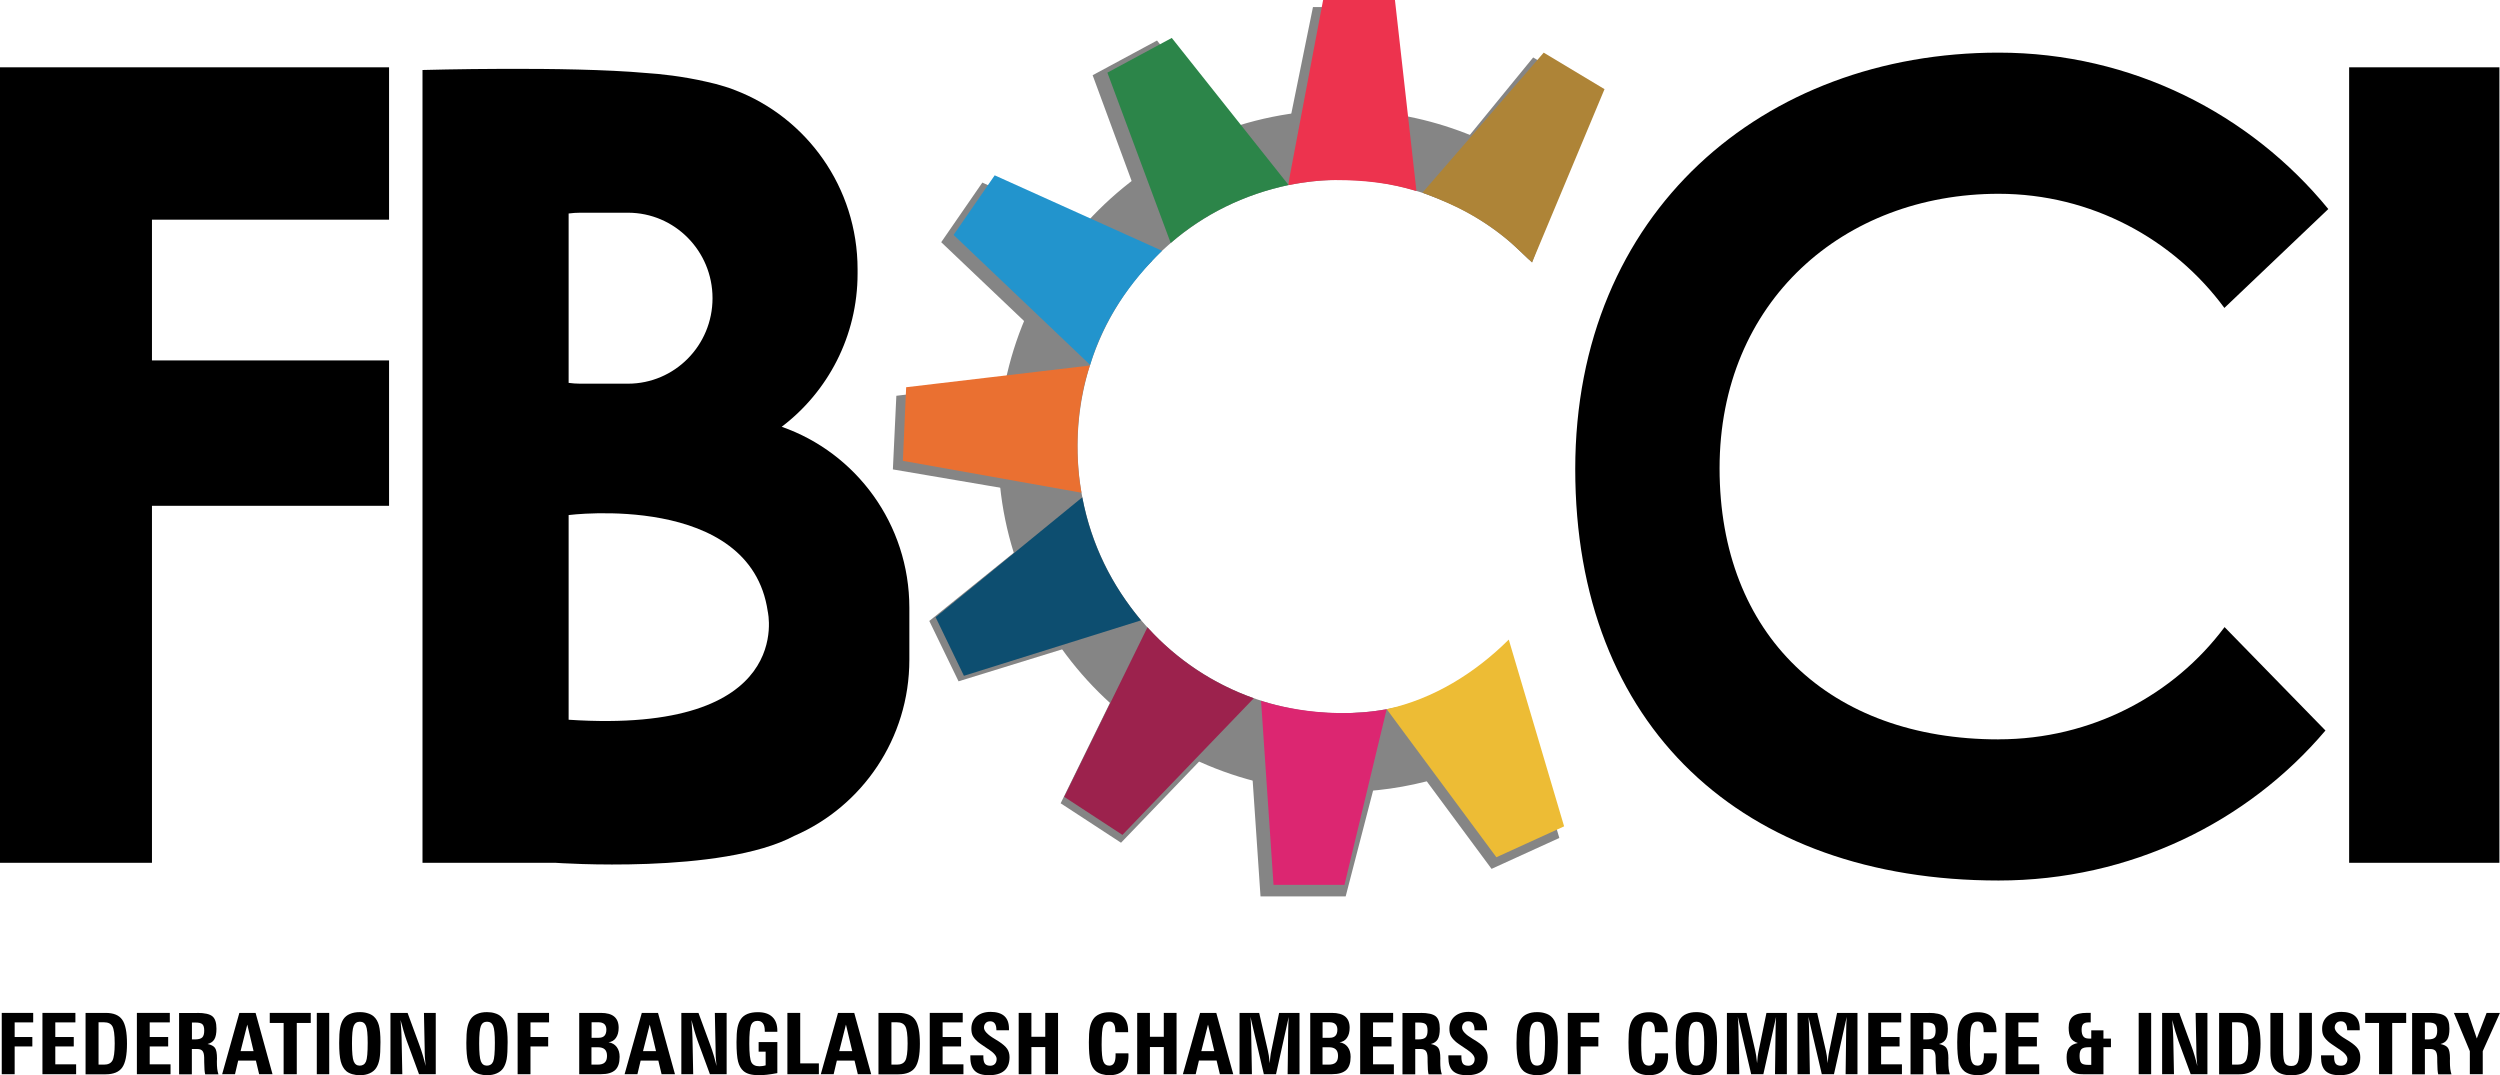 <svg width="93" height="40" viewBox="0 0 93 40" fill="none" xmlns="http://www.w3.org/2000/svg">
<g clip-path="url(#clip0_565_4015)">
<path d="M14.473 8.172V2.504H5.653H3.596H0V32.096H5.653V18.816H14.473V13.408H5.653V8.172H14.473Z" fill="black"/>
<path d="M74.348 27.505C68.067 27.505 63.968 23.629 63.968 17.419C63.968 11.209 68.589 7.209 74.348 7.209C77.802 7.209 80.861 8.896 82.747 11.455L86.613 7.776C83.727 4.245 79.304 1.958 74.348 1.958C65.611 1.958 58.599 7.879 58.599 17.451C58.599 27.023 64.815 32.755 74.348 32.755C79.246 32.755 83.619 30.583 86.507 27.175L82.754 23.328C80.868 25.857 77.806 27.503 74.346 27.503L74.348 27.505Z" fill="black"/>
<path d="M92.978 2.504H87.388V32.096H92.978V2.504Z" fill="black"/>
<path d="M42.669 23.337L39.456 29.882L41.702 31.35L46.774 26.076C45.203 25.516 43.768 24.591 42.671 23.337H42.669Z" fill="#858585"/>
<path d="M51.545 26.747L51.498 26.934L55.486 32.322L58.007 31.172L55.948 24.225C54.702 25.463 53.136 26.349 51.395 26.724L51.548 26.745L51.545 26.747Z" fill="#858585"/>
<path d="M49.685 26.526C48.669 26.526 47.686 26.364 46.398 26.069L46.891 33.346H50.059L51.825 26.531L51.649 26.394C51.007 26.531 50.365 26.528 49.685 26.528V26.526Z" fill="#858585"/>
<path d="M40.053 14.505L40.33 13.872L33.344 14.723L33.215 17.462L40.197 18.652L40.177 18.457C40.091 17.924 39.557 17.43 39.557 16.872C39.557 16.035 39.871 15.281 40.055 14.505H40.053Z" fill="#858585"/>
<path d="M34.569 23.098L35.658 25.345L42.545 23.219C41.434 21.871 40.506 20.389 40.188 18.561L34.572 23.098H34.569Z" fill="#858585"/>
<path d="M42.858 9.706L42.84 9.681L36.543 6.792L35.013 9.01L40.29 14.029C40.779 12.358 41.673 10.869 42.858 9.706Z" fill="#858585"/>
<path d="M47.382 6.979L43.041 1.507L40.646 2.798L43.034 9.274C44.262 8.172 45.636 7.327 47.287 7.004L47.384 6.979H47.382Z" fill="#858585"/>
<path d="M49.887 26.531C44.474 26.531 40.085 22.09 40.085 16.61C40.085 11.131 44.474 6.69 49.887 6.69C52.622 6.69 55.094 7.824 56.871 9.652L57.978 6.972C55.777 5.174 52.96 4.093 49.887 4.093C42.845 4.093 37.136 9.772 37.136 16.779C37.136 23.785 42.845 29.465 49.887 29.465C52.37 29.465 54.686 28.759 56.644 27.539L56.009 24.357C54.33 25.716 52.203 26.533 49.887 26.533V26.531Z" fill="#858585"/>
<path d="M55.664 31.89L58.185 30.74L56.126 23.793C54.88 25.031 53.328 26.003 51.586 26.381L55.666 31.89H55.664Z" fill="#EDBC35"/>
<path d="M42.685 23.337L39.589 29.643L41.754 31.058L46.641 25.975C45.129 25.436 43.802 24.566 42.685 23.337Z" fill="#9C224D"/>
<path d="M40.544 13.597L33.709 14.405L33.587 17.143L40.231 18.329C40.231 18.329 39.733 16.003 40.544 13.594V13.597Z" fill="#EA7031"/>
<path d="M43.228 9.328L43.212 9.322L37.003 6.522L35.473 8.739L40.553 13.574C41.042 11.903 42.042 10.494 43.228 9.328Z" fill="#2294CD"/>
<path d="M56.993 9.761L59.296 3.496L57.034 2.137L52.92 7.168C54.193 7.648 55.315 8.111 56.265 9.08L56.993 9.763V9.761Z" fill="#858585"/>
<path d="M34.804 22.959L35.858 25.14L42.444 23.078C41.364 21.769 40.601 20.294 40.26 18.5L34.801 22.962L34.804 22.959Z" fill="#0D4E70"/>
<path d="M51.584 26.383L50.014 32.916H47.375L46.911 26.069C46.911 26.069 49.112 26.84 51.584 26.383Z" fill="#DC2671"/>
<path d="M49.283 6.686C50.365 6.686 51.539 6.64 52.505 6.993L51.514 0.264H48.842L47.556 6.59V6.856C48.117 6.747 48.691 6.688 49.281 6.688L49.283 6.686Z" fill="#858585"/>
<path d="M49.678 6.699C50.759 6.699 51.692 6.804 52.692 7.109L51.892 0H49.22L47.979 6.551L47.932 6.834V6.884C48.493 6.774 49.085 6.699 49.675 6.699H49.678Z" fill="#ED334E"/>
<path d="M47.936 6.884L43.59 1.411L41.195 2.702L43.55 9.039C44.796 7.951 46.298 7.234 47.936 6.881V6.884Z" fill="#2C8549"/>
<path d="M56.993 9.761L59.688 3.317L57.426 1.958L52.917 7.166C54.191 7.646 55.218 8.163 56.263 9.078L56.991 9.761H56.993Z" fill="#AE8437"/>
<path d="M29.081 15.875C30.794 14.575 31.902 12.506 31.902 10.175V10.018C31.902 6.966 30 4.361 27.328 3.348C27.236 3.31 27.13 3.271 27 3.232C26.982 3.228 26.966 3.223 26.948 3.216C26.731 3.148 26.513 3.091 26.29 3.043C25.38 2.834 24.548 2.748 24.037 2.716C21.113 2.452 15.717 2.604 15.717 2.604C15.717 2.604 15.717 2.636 15.717 2.693V32.096H20.66C20.66 32.096 26.851 32.54 29.559 31.088C29.559 31.088 29.563 31.088 29.566 31.086C32.073 29.993 33.828 27.476 33.828 24.541V22.611C33.828 19.492 31.843 16.843 29.081 15.877V15.875ZM21.153 7.942C21.293 7.924 21.437 7.913 21.581 7.913H23.359C25.098 7.913 26.506 9.335 26.506 11.093C26.506 12.85 25.098 14.273 23.359 14.273H21.581C21.435 14.273 21.293 14.261 21.153 14.243V7.944V7.942ZM21.153 26.774V19.16C21.153 19.16 27.919 18.295 28.561 22.75C28.561 22.75 29.631 27.337 21.153 26.774Z" fill="black"/>
<path d="M0.065 39.961V37.68H1.235V38.033H0.545V38.577H1.203V38.928H0.545V39.961H0.065Z" fill="black"/>
<path d="M1.579 39.961V37.68H2.805V38.033H2.057V38.577H2.744V38.928H2.057V39.593H2.832V39.961H1.579Z" fill="black"/>
<path d="M3.183 37.68H3.931C4.224 37.68 4.429 37.765 4.546 37.933C4.666 38.102 4.724 38.398 4.724 38.823C4.724 39.249 4.666 39.542 4.546 39.711C4.427 39.879 4.222 39.964 3.931 39.964H3.183V37.683V37.68ZM3.666 38.026V39.604H3.871C4.022 39.604 4.125 39.554 4.181 39.454C4.238 39.353 4.267 39.14 4.267 38.816C4.267 38.493 4.238 38.279 4.181 38.179C4.125 38.079 4.022 38.029 3.871 38.029H3.666V38.026Z" fill="black"/>
<path d="M5.092 39.961V37.68H6.317V38.033H5.569V38.577H6.256V38.928H5.569V39.593H6.344V39.961H5.092Z" fill="black"/>
<path d="M7.338 37.68C7.615 37.68 7.804 37.724 7.903 37.808C8.003 37.892 8.052 38.045 8.052 38.268C8.052 38.443 8.027 38.573 7.975 38.661C7.924 38.748 7.84 38.807 7.721 38.837C7.856 38.864 7.948 38.912 7.998 38.983C8.048 39.053 8.072 39.183 8.072 39.379C8.072 39.39 8.072 39.41 8.07 39.435C8.07 39.461 8.068 39.481 8.068 39.492C8.068 39.597 8.072 39.686 8.081 39.761C8.09 39.836 8.106 39.904 8.126 39.964H7.633C7.611 39.889 7.599 39.738 7.597 39.513C7.597 39.435 7.597 39.376 7.595 39.333C7.592 39.219 7.57 39.14 7.532 39.094C7.493 39.048 7.428 39.023 7.336 39.023H7.137V39.964H6.662V37.683H7.336L7.338 37.68ZM7.14 38.666H7.257C7.383 38.666 7.473 38.641 7.523 38.593C7.572 38.545 7.597 38.461 7.597 38.341C7.597 38.22 7.574 38.145 7.529 38.102C7.484 38.058 7.396 38.038 7.266 38.038H7.14V38.668V38.666Z" fill="black"/>
<path d="M9.64 39.961L9.519 39.454H8.861L8.742 39.961H8.264L8.904 37.68H9.508L10.138 39.961H9.64ZM8.949 39.103H9.433L9.199 38.115L8.949 39.103Z" fill="black"/>
<path d="M10.551 39.961V38.054H10.035V37.68H11.56V38.054H11.04V39.961H10.553H10.551Z" fill="black"/>
<path d="M11.785 39.961V37.68H12.247V39.961H11.785Z" fill="black"/>
<path d="M13.389 39.998C13.286 39.998 13.187 39.984 13.097 39.957C13.006 39.929 12.934 39.891 12.878 39.843C12.786 39.761 12.718 39.642 12.677 39.488C12.637 39.333 12.617 39.103 12.617 38.796C12.617 38.559 12.628 38.374 12.653 38.24C12.677 38.108 12.718 37.999 12.774 37.915C12.831 37.831 12.909 37.764 13.015 37.719C13.121 37.673 13.243 37.651 13.385 37.651C13.493 37.651 13.592 37.664 13.682 37.694C13.772 37.721 13.847 37.762 13.903 37.812C13.993 37.892 14.056 38.001 14.095 38.142C14.133 38.283 14.153 38.491 14.153 38.766C14.153 39.041 14.142 39.262 14.117 39.397C14.092 39.531 14.052 39.64 13.993 39.729C13.937 39.813 13.858 39.879 13.752 39.927C13.646 39.975 13.527 39.998 13.389 39.998ZM13.094 38.816C13.094 39.153 13.114 39.374 13.157 39.481C13.2 39.588 13.274 39.642 13.383 39.642C13.491 39.642 13.572 39.59 13.615 39.488C13.658 39.385 13.678 39.153 13.678 38.793C13.678 38.477 13.658 38.265 13.615 38.163C13.572 38.06 13.498 38.008 13.387 38.008C13.277 38.008 13.198 38.06 13.157 38.165C13.114 38.27 13.094 38.488 13.094 38.816Z" fill="black"/>
<path d="M14.525 39.961V37.68H15.162L15.597 38.864C15.649 39.003 15.694 39.137 15.732 39.269C15.771 39.401 15.805 39.529 15.834 39.656C15.822 39.558 15.813 39.456 15.807 39.347C15.8 39.237 15.798 39.121 15.798 38.994L15.771 37.68H16.21V39.961H15.588L15.129 38.714C15.095 38.621 15.059 38.507 15.021 38.377C14.982 38.245 14.942 38.102 14.901 37.944C14.912 38.088 14.921 38.215 14.928 38.325C14.935 38.434 14.937 38.527 14.939 38.602L14.966 39.961H14.532H14.525Z" fill="black"/>
<path d="M18.121 39.998C18.017 39.998 17.918 39.984 17.828 39.957C17.738 39.929 17.666 39.891 17.609 39.843C17.517 39.761 17.449 39.642 17.409 39.488C17.368 39.333 17.348 39.103 17.348 38.796C17.348 38.559 17.359 38.374 17.384 38.24C17.409 38.108 17.449 37.999 17.506 37.915C17.562 37.831 17.641 37.764 17.747 37.719C17.852 37.673 17.974 37.651 18.116 37.651C18.224 37.651 18.323 37.664 18.413 37.694C18.504 37.721 18.578 37.762 18.634 37.812C18.724 37.892 18.788 38.001 18.826 38.142C18.864 38.283 18.884 38.491 18.884 38.766C18.884 39.041 18.873 39.262 18.848 39.397C18.823 39.531 18.783 39.64 18.724 39.729C18.668 39.813 18.589 39.879 18.483 39.927C18.377 39.975 18.258 39.998 18.121 39.998ZM17.825 38.816C17.825 39.153 17.846 39.374 17.889 39.481C17.931 39.588 18.006 39.642 18.114 39.642C18.222 39.642 18.303 39.59 18.346 39.488C18.389 39.385 18.409 39.153 18.409 38.793C18.409 38.477 18.389 38.265 18.346 38.163C18.303 38.06 18.229 38.008 18.118 38.008C18.008 38.008 17.929 38.06 17.889 38.165C17.846 38.27 17.825 38.488 17.825 38.816Z" fill="black"/>
<path d="M19.256 39.961V37.68H20.425V38.033H19.734V38.577H20.392V38.928H19.734V39.961H19.256Z" fill="black"/>
<path d="M21.547 39.961V37.68H22.349C22.575 37.68 22.741 37.726 22.849 37.817C22.958 37.908 23.014 38.047 23.014 38.234C23.014 38.388 22.98 38.514 22.913 38.609C22.845 38.707 22.753 38.759 22.638 38.771C22.768 38.794 22.87 38.853 22.942 38.948C23.014 39.044 23.05 39.167 23.05 39.315C23.05 39.538 22.996 39.702 22.886 39.804C22.775 39.907 22.602 39.959 22.365 39.959H21.547V39.961ZM22.005 38.605H22.273C22.37 38.605 22.439 38.58 22.487 38.529C22.532 38.479 22.557 38.404 22.557 38.3C22.557 38.213 22.532 38.147 22.485 38.099C22.435 38.054 22.365 38.029 22.275 38.029H22.007V38.6L22.005 38.605ZM22.005 39.604H22.23C22.352 39.604 22.439 39.579 22.496 39.526C22.552 39.474 22.581 39.392 22.581 39.281C22.581 39.169 22.554 39.09 22.498 39.037C22.442 38.985 22.358 38.958 22.244 38.958H22.002V39.604H22.005Z" fill="black"/>
<path d="M24.611 39.961L24.49 39.454H23.832L23.712 39.961H23.235L23.875 37.68H24.478L25.109 39.961H24.611ZM23.92 39.103H24.404L24.17 38.115L23.92 39.103Z" fill="black"/>
<path d="M25.346 39.961V37.68H25.983L26.418 38.864C26.47 39.003 26.515 39.137 26.553 39.269C26.592 39.401 26.625 39.529 26.655 39.656C26.643 39.558 26.634 39.456 26.628 39.347C26.621 39.237 26.619 39.121 26.619 38.994L26.592 37.68H27.031V39.961H26.409L25.95 38.714C25.916 38.621 25.88 38.507 25.841 38.377C25.803 38.245 25.763 38.102 25.722 37.944C25.733 38.088 25.742 38.215 25.749 38.325C25.756 38.434 25.758 38.527 25.76 38.602L25.787 39.961H25.353H25.346Z" fill="black"/>
<path d="M28.917 38.762V39.92C28.764 39.948 28.635 39.968 28.529 39.98C28.423 39.991 28.329 39.998 28.241 39.998C28.103 39.998 27.986 39.984 27.889 39.959C27.793 39.934 27.716 39.893 27.655 39.841C27.563 39.759 27.495 39.643 27.457 39.492C27.419 39.342 27.398 39.101 27.398 38.769C27.398 38.539 27.41 38.361 27.434 38.233C27.459 38.106 27.5 38.001 27.556 37.917C27.614 37.828 27.696 37.765 27.804 37.719C27.91 37.676 28.04 37.653 28.194 37.653C28.43 37.653 28.608 37.712 28.732 37.831C28.856 37.949 28.917 38.122 28.917 38.35V38.384H28.45V38.356C28.45 38.227 28.428 38.131 28.383 38.07C28.338 38.008 28.27 37.976 28.178 37.976C28.063 37.976 27.982 38.029 27.939 38.131C27.896 38.236 27.874 38.464 27.874 38.816C27.874 39.19 27.901 39.422 27.953 39.52C28.004 39.615 28.103 39.665 28.248 39.665C28.279 39.665 28.313 39.663 28.351 39.658C28.39 39.654 28.432 39.645 28.482 39.631V39.121H28.221V38.764H28.915L28.917 38.762Z" fill="black"/>
<path d="M29.291 39.961V37.68H29.768V39.558H30.462V39.961H29.291Z" fill="black"/>
<path d="M31.911 39.961L31.789 39.454H31.131L31.012 39.961H30.534L31.174 37.68H31.778L32.409 39.961H31.911ZM31.219 39.103H31.704L31.469 38.115L31.219 39.103Z" fill="black"/>
<path d="M32.679 37.68H33.427C33.72 37.68 33.925 37.765 34.042 37.933C34.162 38.102 34.22 38.398 34.22 38.823C34.22 39.249 34.162 39.542 34.042 39.711C33.923 39.879 33.718 39.964 33.427 39.964H32.679V37.683V37.68ZM33.161 38.026V39.604H33.366C33.517 39.604 33.621 39.554 33.677 39.454C33.734 39.353 33.763 39.14 33.763 38.816C33.763 38.493 33.734 38.279 33.677 38.179C33.621 38.079 33.517 38.029 33.366 38.029H33.161V38.026Z" fill="black"/>
<path d="M34.587 39.961V37.68H35.813V38.033H35.065V38.577H35.752V38.928H35.065V39.593H35.84V39.961H34.587Z" fill="black"/>
<path d="M36.099 39.258H36.581V39.319C36.581 39.438 36.602 39.52 36.64 39.57C36.681 39.62 36.746 39.645 36.838 39.645C36.91 39.645 36.969 39.622 37.012 39.577C37.054 39.531 37.075 39.469 37.075 39.392C37.075 39.283 36.973 39.164 36.773 39.032C36.759 39.023 36.75 39.019 36.75 39.019C36.638 38.946 36.554 38.889 36.491 38.843C36.428 38.8 36.381 38.762 36.352 38.734C36.268 38.657 36.212 38.586 36.18 38.518C36.149 38.45 36.135 38.368 36.135 38.268C36.135 38.076 36.201 37.924 36.329 37.812C36.46 37.699 36.633 37.642 36.852 37.642C37.07 37.642 37.248 37.694 37.363 37.799C37.478 37.903 37.534 38.06 37.534 38.268V38.327H37.066V38.315C37.066 38.208 37.045 38.127 37.007 38.074C36.969 38.02 36.91 37.992 36.834 37.992C36.764 37.992 36.708 38.013 36.667 38.056C36.626 38.099 36.604 38.156 36.604 38.227C36.604 38.349 36.734 38.488 36.998 38.645C37.066 38.686 37.117 38.718 37.156 38.743C37.304 38.839 37.408 38.93 37.467 39.017C37.525 39.103 37.555 39.208 37.555 39.328C37.555 39.549 37.489 39.718 37.361 39.829C37.232 39.941 37.041 39.998 36.786 39.998C36.547 39.998 36.374 39.945 36.264 39.838C36.153 39.731 36.097 39.565 36.097 39.337C36.097 39.328 36.097 39.317 36.097 39.299C36.097 39.281 36.097 39.267 36.097 39.258H36.099Z" fill="black"/>
<path d="M38.368 39.961H37.895V37.68H38.368V38.568H38.884V37.68H39.359V39.961H38.884V38.951H38.368V39.961Z" fill="black"/>
<path d="M41.975 39.183C41.975 39.194 41.977 39.208 41.979 39.224C41.979 39.237 41.979 39.26 41.979 39.287C41.979 39.515 41.919 39.69 41.797 39.813C41.675 39.936 41.499 39.998 41.274 39.998C41.171 39.998 41.072 39.984 40.981 39.957C40.891 39.929 40.819 39.891 40.763 39.843C40.67 39.761 40.603 39.647 40.565 39.497C40.526 39.347 40.506 39.105 40.506 38.771C40.506 38.541 40.517 38.363 40.542 38.236C40.567 38.108 40.607 38.004 40.664 37.919C40.72 37.833 40.801 37.769 40.905 37.724C41.008 37.678 41.13 37.655 41.272 37.655C41.502 37.655 41.675 37.715 41.79 37.831C41.907 37.949 41.966 38.122 41.966 38.354V38.397H41.49V38.354C41.49 38.233 41.472 38.145 41.434 38.086C41.396 38.026 41.34 37.999 41.263 37.999C41.157 37.999 41.083 38.049 41.042 38.151C41.002 38.254 40.981 38.491 40.981 38.864C40.981 39.176 41.002 39.385 41.044 39.488C41.085 39.592 41.162 39.642 41.267 39.642C41.344 39.642 41.403 39.611 41.441 39.549C41.479 39.486 41.499 39.39 41.499 39.262C41.499 39.253 41.499 39.242 41.499 39.224C41.499 39.208 41.499 39.194 41.499 39.183H41.979H41.975Z" fill="black"/>
<path d="M42.777 39.961H42.304V37.68H42.777V38.568H43.293V37.68H43.768V39.961H43.293V38.95H42.777V39.961Z" fill="black"/>
<path d="M45.379 39.961L45.258 39.453H44.6L44.48 39.961H44.003L44.643 37.68H45.246L45.877 39.961H45.379ZM44.688 39.103H45.172L44.938 38.115L44.688 39.103Z" fill="black"/>
<path d="M46.111 39.961V37.68H46.841L47.163 39.078C47.175 39.128 47.188 39.192 47.2 39.269C47.211 39.347 47.222 39.44 47.233 39.552C47.238 39.474 47.247 39.395 47.256 39.315C47.265 39.235 47.278 39.156 47.296 39.076L47.583 37.68H48.342V39.961H47.9L47.92 38.402C47.92 38.284 47.923 38.179 47.927 38.086C47.932 37.992 47.936 37.906 47.941 37.831L47.468 39.961H47.015L46.517 37.826C46.53 37.965 46.539 38.154 46.544 38.388C46.544 38.395 46.544 38.4 46.544 38.4L46.571 39.961H46.107H46.111Z" fill="black"/>
<path d="M48.741 39.961V37.68H49.543C49.768 37.68 49.935 37.726 50.043 37.817C50.151 37.908 50.207 38.047 50.207 38.234C50.207 38.388 50.173 38.514 50.106 38.609C50.038 38.707 49.946 38.759 49.831 38.771C49.962 38.794 50.063 38.853 50.135 38.948C50.207 39.044 50.243 39.167 50.243 39.315C50.243 39.538 50.189 39.702 50.079 39.804C49.968 39.907 49.795 39.959 49.558 39.959H48.741V39.961ZM49.198 38.605H49.466C49.563 38.605 49.633 38.58 49.68 38.529C49.727 38.479 49.75 38.404 49.75 38.3C49.75 38.213 49.725 38.147 49.678 38.099C49.63 38.051 49.558 38.029 49.468 38.029H49.2V38.6L49.198 38.605ZM49.198 39.604H49.423C49.545 39.604 49.633 39.579 49.689 39.526C49.745 39.474 49.775 39.392 49.775 39.281C49.775 39.169 49.748 39.09 49.691 39.037C49.635 38.985 49.552 38.958 49.437 38.958H49.198V39.604Z" fill="black"/>
<path d="M50.599 39.961V37.68H51.825V38.033H51.077V38.577H51.764V38.928H51.077V39.593H51.852V39.961H50.599Z" fill="black"/>
<path d="M52.846 37.68C53.123 37.68 53.312 37.724 53.411 37.808C53.51 37.892 53.56 38.045 53.56 38.268C53.56 38.443 53.535 38.573 53.483 38.661C53.431 38.748 53.348 38.807 53.228 38.837C53.364 38.864 53.456 38.912 53.506 38.983C53.555 39.051 53.58 39.183 53.58 39.379C53.58 39.39 53.58 39.41 53.578 39.435C53.578 39.461 53.578 39.481 53.578 39.492C53.578 39.597 53.582 39.686 53.591 39.761C53.6 39.836 53.616 39.904 53.636 39.964H53.143C53.12 39.889 53.109 39.738 53.107 39.513C53.107 39.435 53.107 39.376 53.105 39.333C53.102 39.219 53.08 39.14 53.041 39.094C53.003 39.048 52.938 39.023 52.846 39.023H52.647V39.964H52.172V37.683H52.846V37.68ZM52.647 38.666H52.764C52.891 38.666 52.981 38.641 53.03 38.593C53.08 38.545 53.105 38.461 53.105 38.341C53.105 38.22 53.082 38.145 53.037 38.102C52.992 38.058 52.904 38.038 52.773 38.038H52.647V38.668V38.666Z" fill="black"/>
<path d="M53.882 39.258H54.364V39.319C54.364 39.438 54.384 39.52 54.422 39.57C54.461 39.62 54.528 39.645 54.621 39.645C54.693 39.645 54.752 39.622 54.794 39.577C54.837 39.531 54.857 39.469 54.857 39.392C54.857 39.283 54.756 39.164 54.556 39.032C54.542 39.023 54.533 39.019 54.526 39.014C54.42 38.946 54.337 38.889 54.274 38.843C54.211 38.8 54.163 38.762 54.134 38.734C54.051 38.657 53.995 38.586 53.963 38.518C53.931 38.45 53.918 38.368 53.918 38.268C53.918 38.076 53.983 37.924 54.112 37.812C54.242 37.699 54.416 37.642 54.637 37.642C54.857 37.642 55.033 37.694 55.148 37.799C55.263 37.903 55.319 38.06 55.319 38.268V38.327H54.851V38.315C54.851 38.208 54.83 38.127 54.792 38.074C54.754 38.02 54.695 37.992 54.618 37.992C54.549 37.992 54.492 38.013 54.452 38.056C54.411 38.099 54.389 38.156 54.389 38.227C54.389 38.349 54.519 38.488 54.783 38.645C54.851 38.686 54.902 38.718 54.941 38.743C55.089 38.839 55.193 38.93 55.252 39.017C55.31 39.103 55.34 39.208 55.34 39.328C55.34 39.549 55.274 39.718 55.146 39.829C55.017 39.941 54.826 39.998 54.571 39.998C54.332 39.998 54.159 39.945 54.046 39.838C53.936 39.731 53.88 39.565 53.88 39.337C53.88 39.328 53.88 39.317 53.88 39.299C53.88 39.281 53.88 39.267 53.88 39.258H53.882Z" fill="black"/>
<path d="M57.187 39.998C57.083 39.998 56.984 39.984 56.894 39.957C56.804 39.929 56.732 39.891 56.675 39.843C56.583 39.761 56.516 39.642 56.475 39.488C56.434 39.333 56.414 39.103 56.414 38.796C56.414 38.559 56.425 38.374 56.45 38.24C56.475 38.108 56.516 37.999 56.572 37.915C56.628 37.831 56.707 37.764 56.813 37.719C56.919 37.673 57.041 37.651 57.182 37.651C57.291 37.651 57.39 37.664 57.48 37.694C57.57 37.721 57.644 37.762 57.701 37.812C57.791 37.892 57.854 38.001 57.892 38.142C57.93 38.283 57.951 38.491 57.951 38.766C57.951 39.041 57.937 39.262 57.915 39.397C57.89 39.531 57.849 39.64 57.791 39.729C57.734 39.813 57.656 39.879 57.55 39.927C57.444 39.975 57.322 39.998 57.187 39.998ZM56.892 38.816C56.892 39.153 56.912 39.374 56.955 39.481C56.998 39.588 57.072 39.642 57.18 39.642C57.288 39.642 57.369 39.59 57.412 39.488C57.455 39.385 57.475 39.153 57.475 38.793C57.475 38.477 57.455 38.265 57.412 38.163C57.369 38.06 57.295 38.008 57.185 38.008C57.074 38.008 56.995 38.06 56.955 38.165C56.912 38.27 56.892 38.488 56.892 38.816Z" fill="black"/>
<path d="M58.322 39.961V37.68H59.492V38.033H58.8V38.577H59.458V38.928H58.8V39.961H58.322Z" fill="black"/>
<path d="M62.049 39.183C62.049 39.194 62.051 39.208 62.053 39.224C62.053 39.237 62.053 39.26 62.053 39.287C62.053 39.515 61.992 39.69 61.871 39.813C61.749 39.936 61.573 39.998 61.348 39.998C61.245 39.998 61.145 39.984 61.055 39.957C60.965 39.929 60.893 39.891 60.837 39.843C60.744 39.761 60.677 39.647 60.639 39.497C60.6 39.347 60.58 39.105 60.58 38.771C60.58 38.541 60.591 38.363 60.616 38.236C60.641 38.108 60.681 38.004 60.738 37.919C60.794 37.833 60.875 37.769 60.979 37.724C61.082 37.678 61.204 37.655 61.346 37.655C61.576 37.655 61.749 37.715 61.864 37.831C61.981 37.949 62.038 38.122 62.038 38.354V38.397H61.562V38.354C61.562 38.233 61.544 38.145 61.506 38.086C61.468 38.026 61.411 37.999 61.335 37.999C61.229 37.999 61.154 38.049 61.114 38.151C61.073 38.254 61.053 38.491 61.053 38.864C61.053 39.176 61.073 39.385 61.116 39.488C61.157 39.592 61.233 39.642 61.339 39.642C61.416 39.642 61.474 39.611 61.513 39.549C61.551 39.486 61.571 39.39 61.571 39.262C61.571 39.253 61.571 39.242 61.571 39.224C61.571 39.208 61.571 39.194 61.571 39.183H62.051H62.049Z" fill="black"/>
<path d="M63.11 39.998C63.006 39.998 62.907 39.984 62.817 39.957C62.727 39.929 62.655 39.891 62.599 39.843C62.506 39.761 62.439 39.642 62.398 39.488C62.358 39.333 62.337 39.103 62.337 38.796C62.337 38.559 62.349 38.374 62.373 38.24C62.398 38.108 62.439 37.999 62.495 37.915C62.551 37.831 62.63 37.764 62.736 37.719C62.842 37.673 62.964 37.651 63.105 37.651C63.214 37.651 63.313 37.664 63.403 37.694C63.493 37.721 63.567 37.762 63.624 37.812C63.714 37.892 63.777 38.001 63.815 38.142C63.853 38.283 63.874 38.491 63.874 38.766C63.874 39.041 63.86 39.262 63.838 39.397C63.813 39.531 63.772 39.64 63.714 39.729C63.657 39.813 63.579 39.879 63.473 39.927C63.367 39.975 63.245 39.998 63.11 39.998ZM62.815 38.816C62.815 39.153 62.835 39.374 62.878 39.481C62.921 39.588 62.995 39.642 63.103 39.642C63.211 39.642 63.292 39.59 63.335 39.488C63.378 39.385 63.398 39.153 63.398 38.793C63.398 38.477 63.378 38.265 63.335 38.163C63.292 38.06 63.218 38.008 63.108 38.008C62.997 38.008 62.919 38.06 62.878 38.165C62.835 38.27 62.815 38.488 62.815 38.816Z" fill="black"/>
<path d="M64.241 39.961V37.68H64.971L65.293 39.078C65.304 39.128 65.318 39.192 65.329 39.269C65.34 39.347 65.352 39.44 65.363 39.552C65.367 39.474 65.376 39.395 65.385 39.315C65.397 39.235 65.408 39.156 65.426 39.076L65.712 37.68H66.471V39.961H66.03L66.05 38.402C66.05 38.284 66.052 38.179 66.057 38.086C66.061 37.992 66.066 37.906 66.07 37.831L65.597 39.961H65.144L64.647 37.826C64.66 37.965 64.669 38.154 64.674 38.388C64.674 38.395 64.674 38.4 64.674 38.4L64.701 39.961H64.239H64.241Z" fill="black"/>
<path d="M66.868 39.961V37.68H67.598L67.92 39.078C67.931 39.128 67.945 39.192 67.956 39.269C67.967 39.347 67.979 39.44 67.99 39.552C67.994 39.474 68.003 39.395 68.012 39.315C68.024 39.235 68.035 39.156 68.053 39.076L68.339 37.68H69.098V39.961H68.657L68.677 38.402C68.677 38.284 68.679 38.179 68.684 38.086C68.688 37.992 68.693 37.906 68.697 37.831L68.224 39.961H67.771L67.273 37.826C67.287 37.965 67.296 38.154 67.3 38.388C67.3 38.395 67.3 38.4 67.3 38.4L67.328 39.961H66.866H66.868Z" fill="black"/>
<path d="M69.499 39.961V37.68H70.725V38.033H69.977V38.577H70.664V38.928H69.977V39.593H70.752V39.961H69.499Z" fill="black"/>
<path d="M71.746 37.68C72.023 37.68 72.212 37.724 72.311 37.808C72.41 37.892 72.46 38.045 72.46 38.268C72.46 38.443 72.435 38.573 72.383 38.661C72.331 38.748 72.248 38.807 72.129 38.837C72.264 38.864 72.356 38.912 72.406 38.983C72.455 39.053 72.48 39.183 72.48 39.379C72.48 39.39 72.48 39.41 72.478 39.435C72.478 39.461 72.478 39.481 72.478 39.492C72.478 39.597 72.482 39.686 72.491 39.761C72.5 39.836 72.516 39.904 72.536 39.964H72.043C72.02 39.889 72.009 39.738 72.007 39.513C72.007 39.435 72.007 39.376 72.005 39.333C72.002 39.219 71.98 39.14 71.942 39.094C71.903 39.048 71.838 39.023 71.746 39.023H71.547V39.964H71.072V37.683H71.746V37.68ZM71.547 38.666H71.665C71.791 38.666 71.881 38.641 71.93 38.593C71.98 38.545 72.005 38.461 72.005 38.341C72.005 38.22 71.982 38.145 71.937 38.102C71.892 38.058 71.804 38.038 71.674 38.038H71.547V38.668V38.666Z" fill="black"/>
<path d="M74.278 39.183C74.278 39.194 74.28 39.208 74.282 39.224C74.282 39.237 74.282 39.26 74.282 39.287C74.282 39.515 74.222 39.69 74.1 39.813C73.978 39.936 73.802 39.998 73.577 39.998C73.474 39.998 73.374 39.984 73.284 39.957C73.194 39.929 73.122 39.891 73.066 39.843C72.973 39.761 72.906 39.647 72.868 39.497C72.829 39.347 72.809 39.105 72.809 38.771C72.809 38.541 72.82 38.363 72.845 38.236C72.87 38.108 72.91 38.004 72.967 37.919C73.023 37.833 73.104 37.769 73.208 37.724C73.311 37.678 73.433 37.655 73.575 37.655C73.805 37.655 73.978 37.715 74.093 37.831C74.21 37.949 74.267 38.122 74.267 38.354V38.397H73.791V38.354C73.791 38.233 73.773 38.145 73.735 38.086C73.697 38.026 73.64 37.999 73.564 37.999C73.458 37.999 73.383 38.049 73.343 38.151C73.302 38.254 73.282 38.491 73.282 38.864C73.282 39.176 73.302 39.385 73.345 39.488C73.386 39.592 73.462 39.642 73.568 39.642C73.645 39.642 73.703 39.611 73.742 39.549C73.78 39.486 73.8 39.39 73.8 39.262C73.8 39.253 73.8 39.242 73.8 39.224C73.8 39.208 73.8 39.194 73.8 39.183H74.28H74.278Z" fill="black"/>
<path d="M74.607 39.961V37.68H75.832V38.033H75.084V38.577H75.772V38.928H75.084V39.593H75.859V39.961H74.607Z" fill="black"/>
<path d="M77.696 38.636H77.795V38.329H78.248V38.636H78.527V38.957H78.248V39.963H77.527C77.396 39.963 77.299 39.954 77.231 39.936C77.166 39.918 77.108 39.888 77.058 39.845C76.995 39.793 76.95 39.727 76.921 39.642C76.891 39.56 76.878 39.453 76.878 39.322C76.878 39.169 76.912 39.051 76.979 38.966C77.047 38.882 77.153 38.828 77.297 38.8C77.173 38.764 77.085 38.7 77.033 38.614C76.981 38.527 76.954 38.397 76.954 38.229C76.954 38.033 77.008 37.894 77.117 37.808C77.225 37.721 77.4 37.678 77.646 37.678H77.775V38.033H77.698C77.601 38.033 77.533 38.054 77.495 38.092C77.457 38.133 77.436 38.204 77.436 38.304C77.436 38.418 77.457 38.5 77.5 38.554C77.542 38.609 77.608 38.634 77.698 38.634L77.696 38.636ZM77.795 39.613V38.957H77.693C77.565 38.957 77.477 38.98 77.43 39.028C77.382 39.076 77.36 39.16 77.36 39.281C77.36 39.401 77.38 39.495 77.423 39.542C77.466 39.59 77.551 39.613 77.684 39.613H77.795Z" fill="black"/>
<path d="M79.559 39.961V37.68H80.023V39.961H79.559Z" fill="black"/>
<path d="M80.431 39.961V37.68H81.068L81.503 38.864C81.555 39.003 81.6 39.137 81.638 39.269C81.677 39.401 81.71 39.529 81.74 39.656C81.728 39.558 81.719 39.456 81.713 39.347C81.706 39.237 81.704 39.121 81.704 38.994L81.677 37.68H82.116V39.961H81.494L81.034 38.714C81.001 38.621 80.965 38.507 80.926 38.377C80.888 38.245 80.847 38.102 80.807 37.944C80.818 38.088 80.827 38.215 80.834 38.325C80.841 38.434 80.843 38.527 80.845 38.602L80.872 39.961H80.438H80.431Z" fill="black"/>
<path d="M82.551 37.68H83.299C83.592 37.68 83.797 37.765 83.914 37.933C84.033 38.102 84.092 38.398 84.092 38.823C84.092 39.249 84.033 39.542 83.914 39.711C83.794 39.879 83.589 39.964 83.299 39.964H82.551V37.683V37.68ZM83.033 38.026V39.604H83.238C83.389 39.604 83.493 39.554 83.549 39.454C83.605 39.353 83.635 39.14 83.635 38.816C83.635 38.493 83.605 38.279 83.549 38.179C83.493 38.079 83.389 38.029 83.238 38.029H83.033V38.026Z" fill="black"/>
<path d="M86.002 37.68V39.11C86.002 39.428 85.942 39.658 85.822 39.795C85.703 39.932 85.504 40 85.23 40C84.955 40 84.77 39.934 84.646 39.8C84.52 39.665 84.459 39.458 84.459 39.176V37.68H84.932V39.053C84.932 39.315 84.955 39.479 84.998 39.549C85.043 39.62 85.121 39.654 85.236 39.654C85.351 39.654 85.425 39.615 85.468 39.535C85.511 39.458 85.534 39.297 85.534 39.051V37.678H86.002V37.68Z" fill="black"/>
<path d="M86.347 39.258H86.829V39.319C86.829 39.438 86.849 39.52 86.888 39.57C86.926 39.62 86.994 39.645 87.086 39.645C87.158 39.645 87.217 39.622 87.26 39.577C87.302 39.531 87.323 39.469 87.323 39.392C87.323 39.283 87.221 39.164 87.021 39.032C87.007 39.023 86.998 39.019 86.991 39.014C86.885 38.946 86.802 38.889 86.739 38.843C86.676 38.8 86.629 38.762 86.599 38.734C86.516 38.657 86.46 38.586 86.428 38.518C86.397 38.45 86.383 38.368 86.383 38.268C86.383 38.076 86.448 37.924 86.577 37.812C86.705 37.701 86.881 37.642 87.1 37.642C87.318 37.642 87.496 37.694 87.611 37.799C87.726 37.903 87.782 38.06 87.782 38.268V38.327H87.314V38.315C87.314 38.208 87.293 38.127 87.255 38.074C87.217 38.02 87.158 37.992 87.082 37.992C87.012 37.992 86.955 38.013 86.915 38.056C86.874 38.099 86.852 38.156 86.852 38.227C86.852 38.349 86.982 38.488 87.246 38.645C87.314 38.686 87.365 38.718 87.404 38.743C87.552 38.839 87.656 38.93 87.715 39.017C87.773 39.103 87.802 39.208 87.802 39.328C87.802 39.549 87.737 39.718 87.609 39.829C87.48 39.941 87.289 39.998 87.034 39.998C86.795 39.998 86.622 39.945 86.509 39.838C86.399 39.731 86.343 39.565 86.343 39.337C86.343 39.328 86.343 39.317 86.343 39.299C86.343 39.281 86.343 39.267 86.343 39.258H86.347Z" fill="black"/>
<path d="M88.501 39.961V38.054H87.985V37.68H89.51V38.054H88.99V39.961H88.503H88.501Z" fill="black"/>
<path d="M90.405 37.68C90.682 37.68 90.871 37.724 90.97 37.808C91.069 37.892 91.119 38.045 91.119 38.268C91.119 38.443 91.094 38.573 91.042 38.661C90.99 38.748 90.907 38.807 90.788 38.837C90.923 38.864 91.015 38.912 91.065 38.983C91.114 39.053 91.139 39.183 91.139 39.379C91.139 39.39 91.139 39.41 91.137 39.435C91.137 39.461 91.137 39.481 91.137 39.492C91.137 39.597 91.141 39.686 91.15 39.761C91.159 39.836 91.175 39.904 91.195 39.964H90.702C90.68 39.889 90.668 39.738 90.666 39.513C90.666 39.435 90.666 39.376 90.664 39.333C90.661 39.219 90.639 39.14 90.601 39.094C90.562 39.048 90.497 39.023 90.405 39.023H90.206V39.964H89.731V37.683H90.405V37.68ZM90.206 38.666H90.323C90.45 38.666 90.54 38.641 90.589 38.593C90.639 38.545 90.664 38.461 90.664 38.341C90.664 38.22 90.641 38.145 90.596 38.102C90.551 38.058 90.463 38.038 90.332 38.038H90.206V38.668V38.666Z" fill="black"/>
<path d="M91.878 39.961V39.103L91.285 37.68H91.81L92.137 38.632L92.502 37.68H92.998L92.358 39.103V39.961H91.876H91.878Z" fill="black"/>
</g>
<defs>
<clipPath id="clip0_565_4015">
<rect width="93" height="40" fill="white"/>
</clipPath>
</defs>
</svg>
